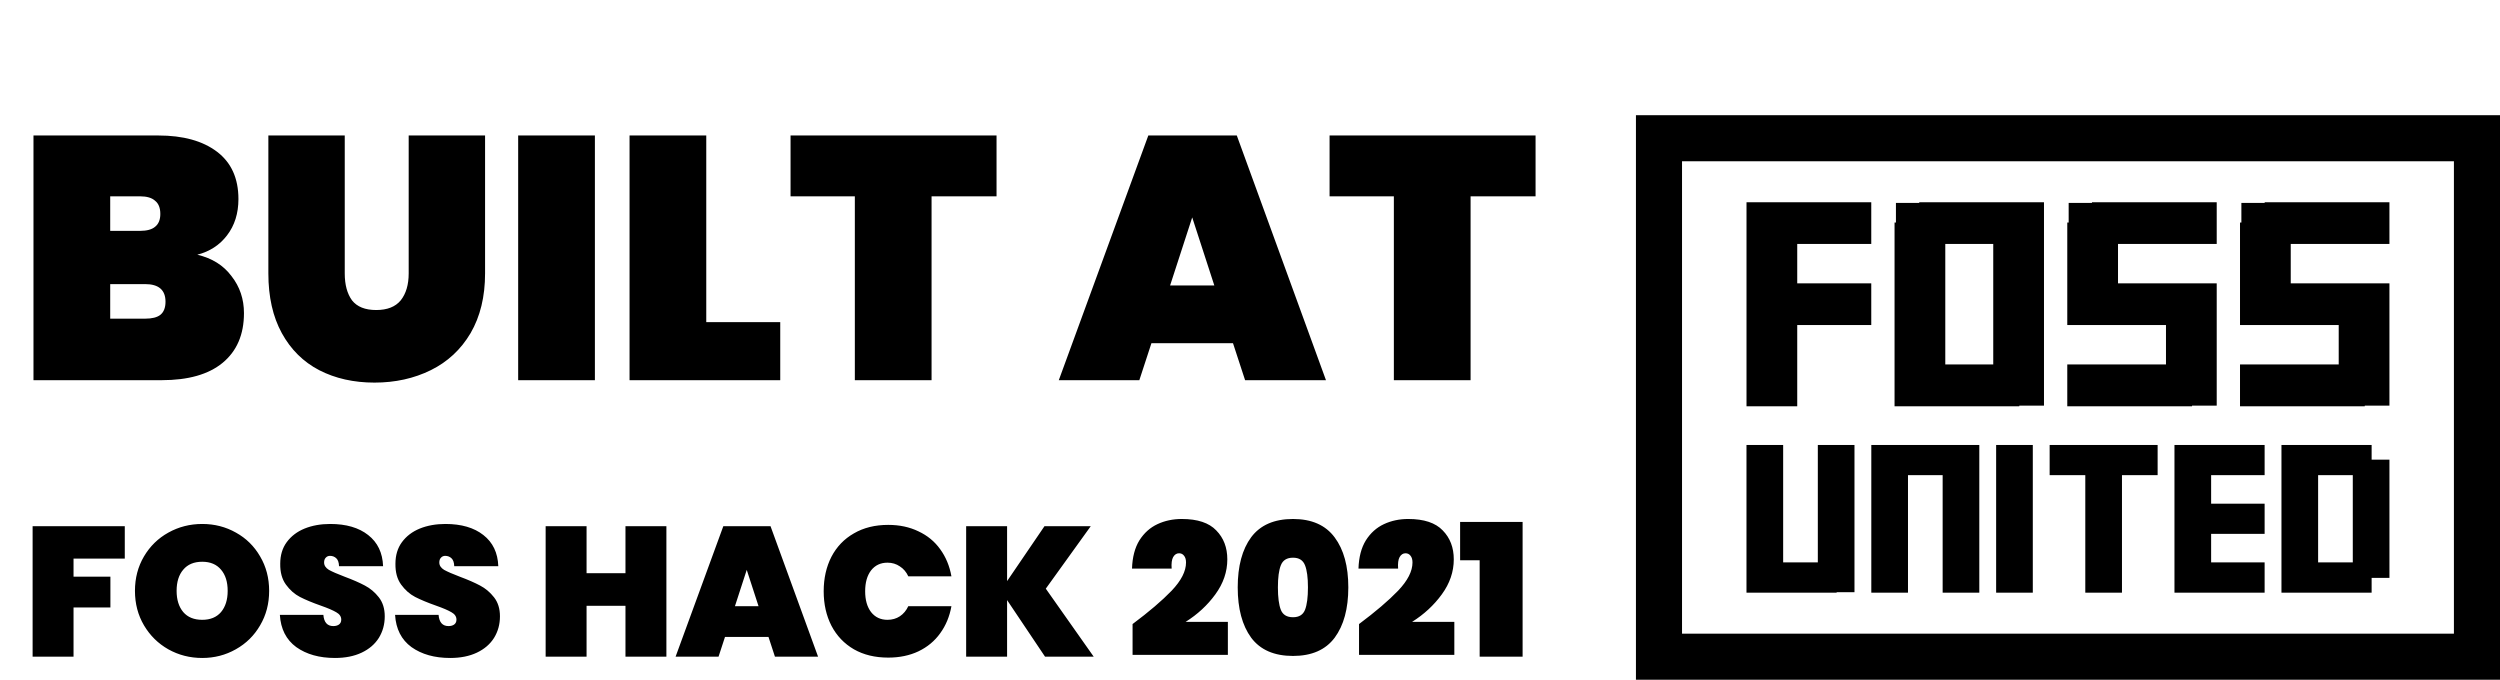 <svg width="217" height="59" viewBox="0 0 217 59" fill="none" xmlns="http://www.w3.org/2000/svg">
<path d="M156 35.266H151.597V17.556H162.426V21.174H156V24.595H162.426V28.213H156V35.266Z" fill="black"/>
<path d="M168.851 31.634H173.014V21.174H168.851V31.634ZM166.589 35.266V33.492H164.447V19.316H166.589V17.556H175.276V19.316H177.418V33.492H175.276V35.266H166.589ZM164.567 17.613H166.589V19.316H164.567V17.613ZM175.276 17.556H177.418V19.316H175.276V17.556ZM175.276 33.492H177.418V35.209H175.276V33.492ZM164.447 33.492H166.589V35.266H164.447V33.492Z" fill="black"/>
<path d="M190.269 35.266H179.44V31.634H188.007V28.213H181.582V26.453H179.44V19.316H181.582V17.556H192.411V21.174H183.843V24.595H190.269V26.355H192.411V33.492H190.269V35.266ZM179.56 17.613H181.582V19.316H179.56V17.613ZM179.44 26.453H181.582V28.213H179.44V26.453ZM190.269 24.595H192.411V26.355H190.269V24.595ZM190.269 33.492H192.411V35.209H190.269V33.492Z" fill="black"/>
<path d="M205.262 35.266H194.433V31.634H203V28.213H196.574V26.453H194.433V19.316H196.574V17.556H207.403V21.174H198.836V24.595H205.262V26.355H207.403V33.492H205.262V35.266ZM194.552 17.613H196.574V19.316H194.552V17.613ZM194.433 26.453H196.574V28.213H194.433V26.453ZM205.262 24.595H207.403V26.355H205.262V24.595ZM205.262 33.492H207.403V35.209H205.262V33.492Z" fill="black"/>
<path d="M153.143 51.444V50.16H151.595V38.624H154.778V48.815H157.787V38.624H160.969V50.16H159.421V51.444H153.143ZM151.595 50.16H153.143V51.444H151.595V50.16ZM159.421 50.16H160.969V51.403H159.421V50.16Z" fill="black"/>
<path d="M165.613 51.444H162.43V38.624H171.804V51.444H168.622V41.243H165.613V51.444Z" fill="black"/>
<path d="M176.447 51.444H173.265V38.624H176.447V51.444Z" fill="black"/>
<path d="M184.187 51.444H181.004V41.243H177.909V38.624H187.282V41.243H184.187V51.444Z" fill="black"/>
<path d="M196.569 51.444H188.744V38.624H196.569V41.243H191.926V43.72H196.569V46.339H191.926V48.815H196.569V51.444Z" fill="black"/>
<path d="M201.213 48.815H204.222V41.243H201.213V48.815ZM198.031 51.444V38.624H205.857V39.898H207.404V50.16H205.857V51.444H198.031Z" fill="black"/>
<path d="M215 12H144V57H215V12Z" stroke="black" stroke-width="4"/>
<path d="M17.126 22.11C18.406 22.41 19.396 23.03 20.096 23.97C20.816 24.89 21.176 25.96 21.176 27.18C21.176 29.04 20.556 30.48 19.316 31.5C18.096 32.5 16.336 33 14.036 33H2.906V11.76H13.736C15.896 11.76 17.596 12.23 18.836 13.17C20.076 14.11 20.696 15.48 20.696 17.28C20.696 18.52 20.366 19.57 19.706 20.43C19.066 21.27 18.206 21.83 17.126 22.11ZM9.566 20.04H12.146C12.746 20.04 13.186 19.92 13.466 19.68C13.766 19.44 13.916 19.07 13.916 18.57C13.916 18.05 13.766 17.67 13.466 17.43C13.186 17.17 12.746 17.04 12.146 17.04H9.566V20.04ZM12.596 27.66C13.196 27.66 13.636 27.55 13.916 27.33C14.216 27.09 14.366 26.71 14.366 26.19C14.366 25.17 13.776 24.66 12.596 24.66H9.566V27.66H12.596ZM29.924 11.76V23.73C29.924 24.71 30.134 25.49 30.554 26.07C30.994 26.63 31.694 26.91 32.654 26.91C33.614 26.91 34.324 26.63 34.784 26.07C35.244 25.49 35.474 24.71 35.474 23.73V11.76H42.104V23.73C42.104 25.75 41.684 27.48 40.844 28.92C40.004 30.34 38.854 31.41 37.394 32.13C35.934 32.85 34.304 33.21 32.504 33.21C30.704 33.21 29.104 32.85 27.704 32.13C26.324 31.41 25.244 30.34 24.464 28.92C23.684 27.5 23.294 25.77 23.294 23.73V11.76H29.924ZM51.637 11.76V33H44.977V11.76H51.637ZM61.304 27.96H67.725V33H54.645V11.76H61.304V27.96ZM86.5 11.76V17.04H80.86V33H74.2V17.04H68.62V11.76H86.5ZM107.024 29.79H99.944L98.894 33H91.904L99.674 11.76H107.354L115.094 33H108.074L107.024 29.79ZM105.404 24.78L103.484 18.87L101.564 24.78H105.404ZM133.287 11.76V17.04H127.647V33H120.987V17.04H115.407V11.76H133.287ZM10.831 45.672V48.488H6.383V50.056H9.583V52.728H6.383V57H2.831V45.672H10.831ZM17.554 57.112C16.488 57.112 15.506 56.861 14.61 56.36C13.725 55.859 13.021 55.165 12.498 54.28C11.976 53.395 11.714 52.397 11.714 51.288C11.714 50.179 11.976 49.181 12.498 48.296C13.021 47.411 13.725 46.723 14.61 46.232C15.506 45.731 16.488 45.48 17.554 45.48C18.621 45.48 19.597 45.731 20.482 46.232C21.368 46.723 22.066 47.411 22.578 48.296C23.101 49.181 23.362 50.179 23.362 51.288C23.362 52.397 23.101 53.395 22.578 54.28C22.066 55.165 21.362 55.859 20.466 56.36C19.581 56.861 18.61 57.112 17.554 57.112ZM17.554 53.8C18.258 53.8 18.802 53.576 19.186 53.128C19.57 52.669 19.762 52.056 19.762 51.288C19.762 50.509 19.57 49.896 19.186 49.448C18.802 48.989 18.258 48.76 17.554 48.76C16.84 48.76 16.29 48.989 15.906 49.448C15.522 49.896 15.33 50.509 15.33 51.288C15.33 52.056 15.522 52.669 15.906 53.128C16.29 53.576 16.84 53.8 17.554 53.8ZM29.076 57.112C27.721 57.112 26.601 56.797 25.716 56.168C24.841 55.528 24.366 54.595 24.292 53.368H28.068C28.121 54.019 28.409 54.344 28.932 54.344C29.124 54.344 29.284 54.301 29.412 54.216C29.55 54.12 29.62 53.976 29.62 53.784C29.62 53.517 29.476 53.304 29.188 53.144C28.9 52.973 28.452 52.781 27.844 52.568C27.118 52.312 26.516 52.061 26.036 51.816C25.566 51.571 25.161 51.213 24.82 50.744C24.478 50.275 24.313 49.672 24.324 48.936C24.324 48.2 24.51 47.576 24.884 47.064C25.268 46.541 25.785 46.147 26.436 45.88C27.097 45.613 27.838 45.48 28.66 45.48C30.046 45.48 31.145 45.8 31.956 46.44C32.777 47.08 33.209 47.981 33.252 49.144H29.428C29.417 48.824 29.337 48.595 29.188 48.456C29.038 48.317 28.857 48.248 28.644 48.248C28.494 48.248 28.372 48.301 28.276 48.408C28.18 48.504 28.132 48.643 28.132 48.824C28.132 49.08 28.27 49.293 28.548 49.464C28.836 49.624 29.289 49.821 29.908 50.056C30.622 50.323 31.209 50.579 31.668 50.824C32.137 51.069 32.542 51.411 32.884 51.848C33.225 52.285 33.396 52.835 33.396 53.496C33.396 54.189 33.225 54.813 32.884 55.368C32.542 55.912 32.046 56.339 31.396 56.648C30.745 56.957 29.972 57.112 29.076 57.112ZM39.076 57.112C37.721 57.112 36.601 56.797 35.716 56.168C34.841 55.528 34.366 54.595 34.292 53.368H38.068C38.121 54.019 38.409 54.344 38.932 54.344C39.124 54.344 39.284 54.301 39.412 54.216C39.55 54.12 39.62 53.976 39.62 53.784C39.62 53.517 39.476 53.304 39.188 53.144C38.9 52.973 38.452 52.781 37.844 52.568C37.118 52.312 36.516 52.061 36.036 51.816C35.566 51.571 35.161 51.213 34.82 50.744C34.478 50.275 34.313 49.672 34.324 48.936C34.324 48.2 34.51 47.576 34.884 47.064C35.268 46.541 35.785 46.147 36.436 45.88C37.097 45.613 37.838 45.48 38.66 45.48C40.046 45.48 41.145 45.8 41.956 46.44C42.777 47.08 43.209 47.981 43.252 49.144H39.428C39.417 48.824 39.337 48.595 39.188 48.456C39.038 48.317 38.857 48.248 38.644 48.248C38.494 48.248 38.372 48.301 38.276 48.408C38.18 48.504 38.132 48.643 38.132 48.824C38.132 49.08 38.27 49.293 38.548 49.464C38.836 49.624 39.289 49.821 39.908 50.056C40.622 50.323 41.209 50.579 41.668 50.824C42.137 51.069 42.542 51.411 42.884 51.848C43.225 52.285 43.396 52.835 43.396 53.496C43.396 54.189 43.225 54.813 42.884 55.368C42.542 55.912 42.046 56.339 41.396 56.648C40.745 56.957 39.972 57.112 39.076 57.112ZM57.843 45.672V57H54.291V52.584H50.914V57H47.362V45.672H50.914V49.752H54.291V45.672H57.843ZM66.705 55.288H62.929L62.369 57H58.641L62.785 45.672H66.881L71.009 57H67.265L66.705 55.288ZM65.841 52.616L64.817 49.464L63.793 52.616H65.841ZM71.496 51.32C71.496 50.2 71.72 49.203 72.168 48.328C72.626 47.453 73.277 46.776 74.12 46.296C74.962 45.805 75.954 45.56 77.096 45.56C78.077 45.56 78.952 45.747 79.72 46.12C80.498 46.483 81.128 47 81.608 47.672C82.098 48.344 82.424 49.128 82.584 50.024H78.84C78.669 49.651 78.424 49.363 78.104 49.16C77.794 48.947 77.437 48.84 77.032 48.84C76.434 48.84 75.96 49.064 75.608 49.512C75.266 49.96 75.096 50.563 75.096 51.32C75.096 52.077 75.266 52.68 75.608 53.128C75.96 53.576 76.434 53.8 77.032 53.8C77.437 53.8 77.794 53.699 78.104 53.496C78.424 53.283 78.669 52.989 78.84 52.616H82.584C82.424 53.512 82.098 54.296 81.608 54.968C81.128 55.64 80.498 56.163 79.72 56.536C78.952 56.899 78.077 57.08 77.096 57.08C75.954 57.08 74.962 56.84 74.12 56.36C73.277 55.869 72.626 55.187 72.168 54.312C71.72 53.437 71.496 52.44 71.496 51.32ZM90.71 57L87.415 52.088V57H83.862V45.672H87.415V50.44L90.662 45.672H94.678L90.775 51.096L94.934 57H90.71ZM98.307 54.168C99.737 53.101 100.867 52.136 101.699 51.272C102.531 50.397 102.947 49.581 102.947 48.824C102.947 48.568 102.889 48.371 102.771 48.232C102.665 48.093 102.521 48.024 102.339 48.024C102.126 48.024 101.955 48.136 101.827 48.36C101.71 48.573 101.667 48.904 101.699 49.352H98.259C98.291 48.36 98.505 47.544 98.899 46.904C99.305 46.264 99.827 45.795 100.467 45.496C101.107 45.197 101.811 45.048 102.579 45.048C103.945 45.048 104.942 45.379 105.571 46.04C106.211 46.691 106.531 47.528 106.531 48.552C106.531 49.629 106.185 50.643 105.491 51.592C104.809 52.531 103.95 53.325 102.915 53.976H106.579V56.84H98.307V54.168ZM107.434 50.984C107.434 49.139 107.823 47.688 108.602 46.632C109.391 45.576 110.602 45.048 112.234 45.048C113.855 45.048 115.061 45.581 115.85 46.648C116.639 47.704 117.034 49.149 117.034 50.984C117.034 52.829 116.639 54.285 115.85 55.352C115.061 56.408 113.855 56.936 112.234 56.936C110.602 56.936 109.391 56.408 108.602 55.352C107.823 54.285 107.434 52.829 107.434 50.984ZM113.53 50.984C113.53 50.131 113.445 49.491 113.274 49.064C113.103 48.627 112.757 48.408 112.234 48.408C111.701 48.408 111.349 48.627 111.178 49.064C111.007 49.491 110.922 50.131 110.922 50.984C110.922 51.848 111.007 52.499 111.178 52.936C111.349 53.363 111.701 53.576 112.234 53.576C112.757 53.576 113.103 53.363 113.274 52.936C113.445 52.499 113.53 51.848 113.53 50.984ZM117.964 54.168C119.393 53.101 120.524 52.136 121.356 51.272C122.188 50.397 122.604 49.581 122.604 48.824C122.604 48.568 122.545 48.371 122.428 48.232C122.321 48.093 122.177 48.024 121.996 48.024C121.782 48.024 121.612 48.136 121.484 48.36C121.366 48.573 121.324 48.904 121.356 49.352H117.916C117.948 48.36 118.161 47.544 118.556 46.904C118.961 46.264 119.484 45.795 120.124 45.496C120.764 45.197 121.468 45.048 122.236 45.048C123.601 45.048 124.598 45.379 125.228 46.04C125.868 46.691 126.188 47.528 126.188 48.552C126.188 49.629 125.841 50.643 125.148 51.592C124.465 52.531 123.606 53.325 122.572 53.976H126.236V56.84H117.964V54.168ZM126.738 48.632V45.304H132.162V57H128.434V48.632H126.738Z" fill="black"/>
</svg>
